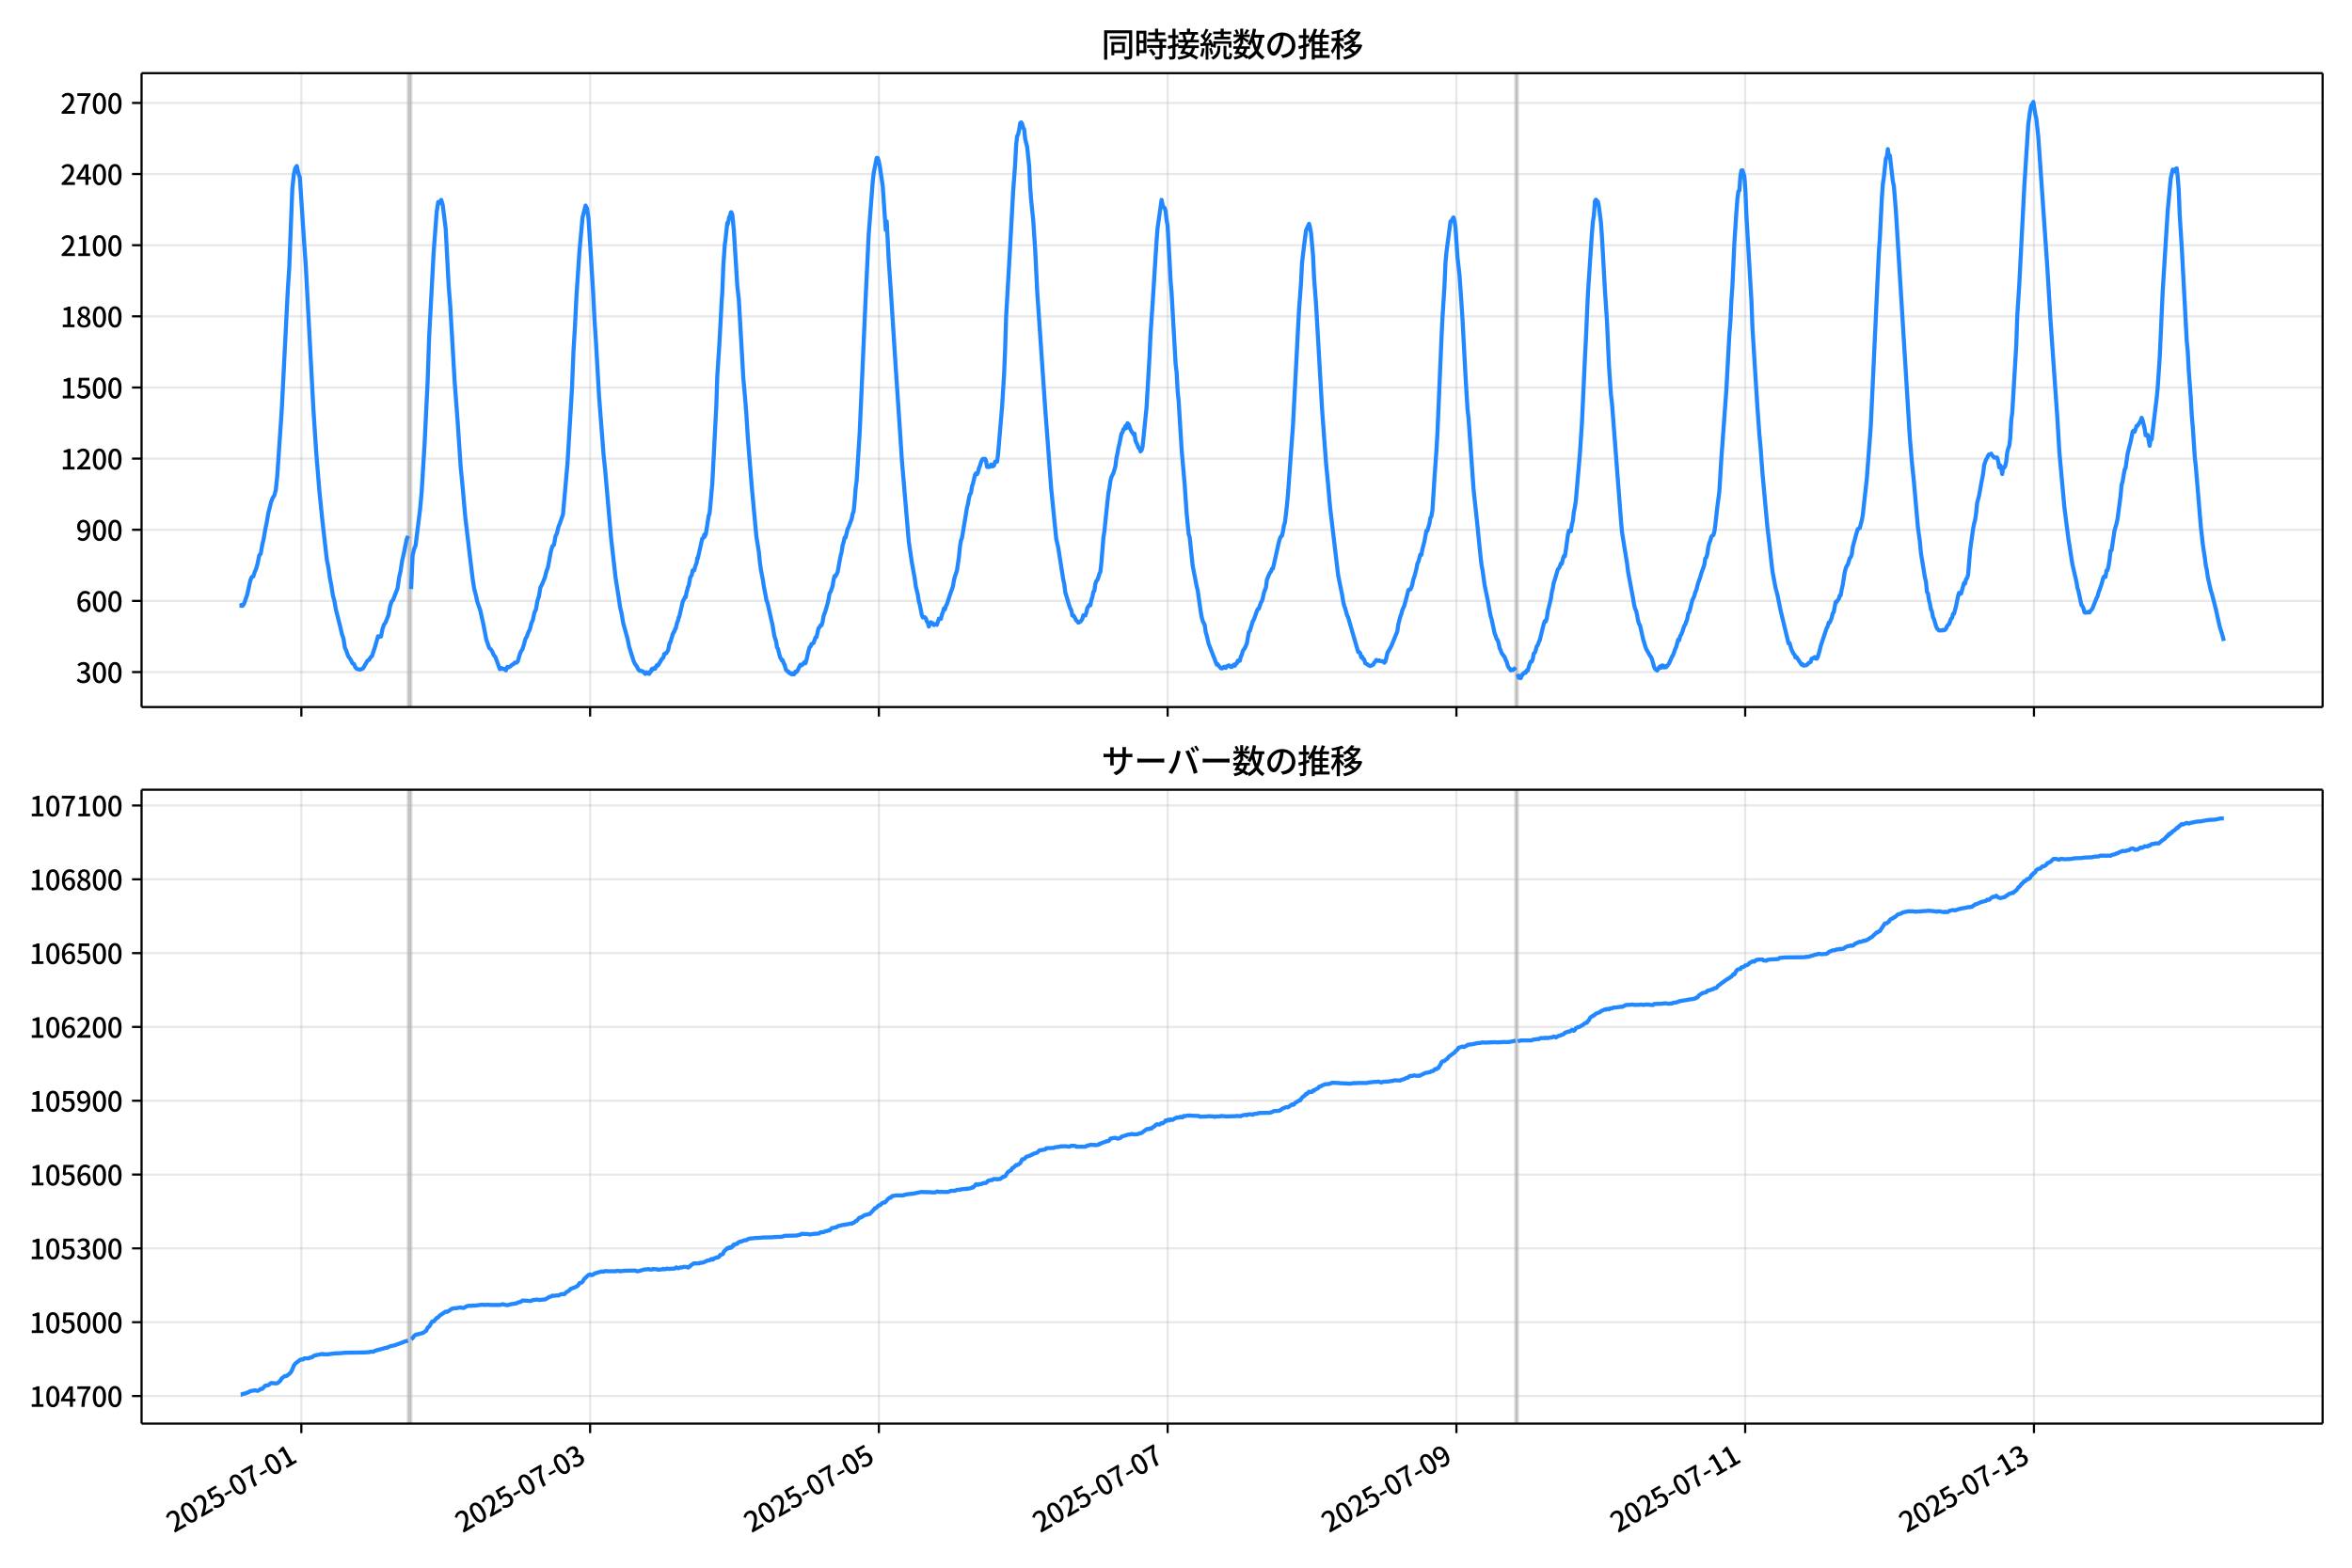 <!DOCTYPE svg  PUBLIC '-//W3C//DTD SVG 1.1//EN'  'http://www.w3.org/Graphics/SVG/1.1/DTD/svg11.dtd'>
<svg version="1.1" viewBox="0 0 864 576" xmlns="http://www.w3.org/2000/svg" xmlns:xlink="http://www.w3.org/1999/xlink">
 <defs>
  <style type="text/css">*{stroke-linejoin: round; stroke-linecap: butt}</style>
 </defs>
 <g id="aa">
  <g id="ab">
   <path d="m0 576h864v-576h-864z" fill="#fff"/>
  </g>
  <g id="ac">
   <g id="ad">
    <path d="m52 259.78h801.2v-232.9h-801.2z" fill="#fff"/>
   </g>
   <g id="ae">
    <path d="m149.92 259.78h1.105v-232.9h-1.105z" clip-path="url(#c)" fill="#808080" opacity=".3" stroke="#808080"/>
   </g>
   <g id="af">
    <path d="m556.74 259.78h.737v-232.9h-.737z" clip-path="url(#c)" fill="#808080" opacity=".3" stroke="#808080"/>
   </g>
   <g id="ag">
    <g id="ah">
     <g id="ai">
      <path d="m110.7 259.78v-232.9" clip-path="url(#c)" fill="none" stroke="#b0b0b0" stroke-linecap="square" stroke-opacity=".3" stroke-width=".8"/>
     </g>
     <g id="aj">
      <defs>
       <path id="g" d="m0 0v3.5" stroke="#000" stroke-width=".8"/>
      </defs>
      <use x="110.697" y="259.778" stroke="#000000" stroke-width=".8" xlink:href="#g"/>
     </g>
    </g>
    <g id="ak">
     <g id="al">
      <path d="m216.78 259.78v-232.9" clip-path="url(#c)" fill="none" stroke="#b0b0b0" stroke-linecap="square" stroke-opacity=".3" stroke-width=".8"/>
     </g>
     <g id="am">
      <use x="216.775" y="259.778" stroke="#000000" stroke-width=".8" xlink:href="#g"/>
     </g>
    </g>
    <g id="an">
     <g id="ao">
      <path d="m322.85 259.78v-232.9" clip-path="url(#c)" fill="none" stroke="#b0b0b0" stroke-linecap="square" stroke-opacity=".3" stroke-width=".8"/>
     </g>
     <g id="ap">
      <use x="322.854" y="259.778" stroke="#000000" stroke-width=".8" xlink:href="#g"/>
     </g>
    </g>
    <g id="aq">
     <g id="ar">
      <path d="m428.93 259.78v-232.9" clip-path="url(#c)" fill="none" stroke="#b0b0b0" stroke-linecap="square" stroke-opacity=".3" stroke-width=".8"/>
     </g>
     <g id="as">
      <use x="428.932" y="259.778" stroke="#000000" stroke-width=".8" xlink:href="#g"/>
     </g>
    </g>
    <g id="at">
     <g id="au">
      <path d="m535.01 259.78v-232.9" clip-path="url(#c)" fill="none" stroke="#b0b0b0" stroke-linecap="square" stroke-opacity=".3" stroke-width=".8"/>
     </g>
     <g id="av">
      <use x="535.011" y="259.778" stroke="#000000" stroke-width=".8" xlink:href="#g"/>
     </g>
    </g>
    <g id="aw">
     <g id="ax">
      <path d="m641.09 259.78v-232.9" clip-path="url(#c)" fill="none" stroke="#b0b0b0" stroke-linecap="square" stroke-opacity=".3" stroke-width=".8"/>
     </g>
     <g id="ay">
      <use x="641.089" y="259.778" stroke="#000000" stroke-width=".8" xlink:href="#g"/>
     </g>
    </g>
    <g id="az">
     <g id="ba">
      <path d="m747.17 259.78v-232.9" clip-path="url(#c)" fill="none" stroke="#b0b0b0" stroke-linecap="square" stroke-opacity=".3" stroke-width=".8"/>
     </g>
     <g id="bb">
      <use x="747.168" y="259.778" stroke="#000000" stroke-width=".8" xlink:href="#g"/>
     </g>
    </g>
   </g>
   <g id="bc">
    <g id="bd">
     <g id="be">
      <path d="m52 246.93h801.2" clip-path="url(#c)" fill="none" stroke="#b0b0b0" stroke-linecap="square" stroke-opacity=".3" stroke-width=".8"/>
     </g>
     <g id="bf">
      <defs>
       <path id="e" d="m0 0h-3.5" stroke="#000" stroke-width=".8"/>
      </defs>
      <use x="52" y="246.926" stroke="#000000" stroke-width=".8" xlink:href="#e"/>
     </g>
     <g id="bg">
      <!-- 300 -->
      <g transform="translate(27.9 250.91) scale(.1 -.1)">
       <defs>
        <path id="l" transform="scale(.016)" d="m1715-90q-371 0-656 90t-503 240q-217 150-377 323l359 474q211-205 479-359 269-153 634-153 269 0 467 92 199 93 311 266t112 423q0 256-125 451t-429 300q-304 106-835 106v551q467 0 732 105 266 106 384 291 119 186 119 423 0 307-192 489-192 183-531 183-269 0-503-119-233-118-438-316l-384 460q282 256 614 413 333 157 737 157 422 0 748-144 327-144 512-413 186-269 186-659 0-403-221-685-221-281-592-422v-26q269-70 490-227t349-400 128-557q0-422-215-726-214-304-573-468-358-163-787-163z"/>
        <path id="a" transform="scale(.016)" d="m1830-90q-460 0-806 275-346 276-535 823-188 547-188 1366 0 820 188 1357 189 538 535 803 346 266 806 266 461 0 800-269 340-269 528-803 189-534 189-1354 0-819-189-1366-188-547-528-823-339-275-800-275zm0 589q237 0 422 185 186 186 288 599 103 413 103 1091 0 679-103 1082-102 403-288 582-185 180-422 180-236 0-422-180-186-179-292-582-105-403-105-1082 0-678 105-1091 106-413 292-599 186-185 422-185z"/>
       </defs>
       <use xlink:href="#l"/>
       <use transform="translate(57)" xlink:href="#a"/>
       <use transform="translate(114)" xlink:href="#a"/>
      </g>
     </g>
    </g>
    <g id="bh">
     <g id="bi">
      <path d="m52 220.79h801.2" clip-path="url(#c)" fill="none" stroke="#b0b0b0" stroke-linecap="square" stroke-opacity=".3" stroke-width=".8"/>
     </g>
     <g id="bj">
      <use x="52" y="220.787" stroke="#000000" stroke-width=".8" xlink:href="#e"/>
     </g>
     <g id="bk">
      <!-- 600 -->
      <g transform="translate(27.9 224.77) scale(.1 -.1)">
       <defs>
        <path id="k" transform="scale(.016)" d="m1971-90q-339 0-634 144-294 144-518 435-224 292-352 733-128 442-128 1044 0 678 147 1161 148 483 397 784 250 301 570 445t665 144q397 0 688-147 292-147 490-359l-403-448q-128 154-327 253-198 99-409 99-307 0-567-182-259-182-413-605-153-422-153-1145 0-608 115-1002t326-589q212-195 493-195 212 0 375 121 163 122 259 343t96 522q0 300-90 511-89 212-259 320-169 109-419 109-211 0-451-134t-458-461l-25 538q134 192 313 323t374 201q196 71 375 71 397 0 694-163 298-163 467-490 170-326 170-825 0-468-195-817-195-348-512-544-317-195-701-195z"/>
       </defs>
       <use xlink:href="#k"/>
       <use transform="translate(57)" xlink:href="#a"/>
       <use transform="translate(114)" xlink:href="#a"/>
      </g>
     </g>
    </g>
    <g id="bl">
     <g id="bm">
      <path d="m52 194.65h801.2" clip-path="url(#c)" fill="none" stroke="#b0b0b0" stroke-linecap="square" stroke-opacity=".3" stroke-width=".8"/>
     </g>
     <g id="bn">
      <use x="52" y="194.648" stroke="#000000" stroke-width=".8" xlink:href="#e"/>
     </g>
     <g id="bo">
      <!-- 900 -->
      <g transform="translate(27.9 198.63) scale(.1 -.1)">
       <defs>
        <path id="m" transform="scale(.016)" d="m1562-90q-410 0-708 150-297 151-502 356l403 461q141-160 346-256t422-96q224 0 425 102 202 103 352 333 151 230 237 614 87 384 87 941 0 589-115 970t-323 563-496 182q-205 0-372-118-166-118-262-336t-96-525q0-301 86-512 87-211 259-323 173-112 417-112 224 0 460 141 237 141 448 461l32-544q-134-180-313-314t-371-208-384-74q-391 0-689 166-297 167-467 496-169 330-169 823 0 467 195 816t515 541 698 192q339 0 636-138 298-137 519-419 221-281 349-710t128-1018q0-691-141-1187t-391-807q-249-310-563-461-313-150-652-150z"/>
       </defs>
       <use xlink:href="#m"/>
       <use transform="translate(57)" xlink:href="#a"/>
       <use transform="translate(114)" xlink:href="#a"/>
      </g>
     </g>
    </g>
    <g id="bp">
     <g id="bq">
      <path d="m52 168.51h801.2" clip-path="url(#c)" fill="none" stroke="#b0b0b0" stroke-linecap="square" stroke-opacity=".3" stroke-width=".8"/>
     </g>
     <g id="br">
      <use x="52" y="168.509" stroke="#000000" stroke-width=".8" xlink:href="#e"/>
     </g>
     <g id="bs">
      <!-- 1200 -->
      <g transform="translate(22.2 172.49) scale(.1 -.1)">
       <defs>
        <path id="f" transform="scale(.016)" d="m544 0v608h1037v3277h-845v467q333 58 579 147 247 90 451 218h557v-4109h915v-608h-2694z"/>
        <path id="d" transform="scale(.016)" d="m282 0v429q697 621 1164 1136 468 515 701 956 234 442 234 826 0 256-87 451-86 196-262 301-176 106-445 106-275 0-506-151-230-150-422-368l-416 410q301 333 637 518 336 186 803 186 429 0 749-176t496-493 176-745q0-455-224-919t-615-935q-390-470-889-950 186 20 394 36t374 16h1184v-634h-3046z"/>
       </defs>
       <use xlink:href="#f"/>
       <use transform="translate(57)" xlink:href="#d"/>
       <use transform="translate(114)" xlink:href="#a"/>
       <use transform="translate(171)" xlink:href="#a"/>
      </g>
     </g>
    </g>
    <g id="bt">
     <g id="bu">
      <path d="m52 142.37h801.2" clip-path="url(#c)" fill="none" stroke="#b0b0b0" stroke-linecap="square" stroke-opacity=".3" stroke-width=".8"/>
     </g>
     <g id="bv">
      <use x="52" y="142.37" stroke="#000000" stroke-width=".8" xlink:href="#e"/>
     </g>
     <g id="bw">
      <!-- 1500 -->
      <g transform="translate(22.2 146.36) scale(.1 -.1)">
       <defs>
        <path id="h" transform="scale(.016)" d="m1715-90q-365 0-653 90t-506 237q-217 147-383 307l352 480q134-134 294-246t361-183q202-70 452-70 262 0 473 118 212 119 333 346 122 227 122 541 0 460-247 716-246 256-649 256-224 0-384-64t-365-198l-365 237 141 2240h2387v-627h-1747l-109-1204q154 77 307 118 154 42 340 42 397 0 723-160t518-490q192-329 192-847 0-519-224-887t-586-560q-361-192-777-192z"/>
       </defs>
       <use xlink:href="#f"/>
       <use transform="translate(57)" xlink:href="#h"/>
       <use transform="translate(114)" xlink:href="#a"/>
       <use transform="translate(171)" xlink:href="#a"/>
      </g>
     </g>
    </g>
    <g id="bx">
     <g id="by">
      <path d="m52 116.23h801.2" clip-path="url(#c)" fill="none" stroke="#b0b0b0" stroke-linecap="square" stroke-opacity=".3" stroke-width=".8"/>
     </g>
     <g id="bz">
      <use x="52" y="116.232" stroke="#000000" stroke-width=".8" xlink:href="#e"/>
     </g>
     <g id="ca">
      <!-- 1800 -->
      <g transform="translate(22.2 120.22) scale(.1 -.1)">
       <defs>
        <path id="q" transform="scale(.016)" d="m1830-90q-441 0-787 163-345 164-547 448-202 285-202 650 0 314 122 557t314 419 403 291v32q-256 186-442 458-185 272-185 643 0 365 176 640t480 425q304 151 694 151 410 0 704-160t457-439q164-278 164-649 0-237-96-448t-234-381q-137-169-291-278v-32q218-115 397-285 179-169 288-406t109-557q0-346-189-628-189-281-532-448-342-166-803-166zm314 2708q205 198 310 419 106 221 106 464 0 211-83 384t-247 272q-163 99-393 99-288 0-480-183-192-182-192-502 0-256 134-429 135-172 359-294t486-230zm-294-2170q236 0 418 89 183 90 285 253 103 164 103 388 0 211-90 367-89 157-246 272-157 116-368 215t-454 195q-244-173-398-426-153-252-153-553 0-237 118-416 119-179 324-282 205-102 461-102z"/>
       </defs>
       <use xlink:href="#f"/>
       <use transform="translate(57)" xlink:href="#q"/>
       <use transform="translate(114)" xlink:href="#a"/>
       <use transform="translate(171)" xlink:href="#a"/>
      </g>
     </g>
    </g>
    <g id="cb">
     <g id="cc">
      <path d="m52 90.093h801.2" clip-path="url(#c)" fill="none" stroke="#b0b0b0" stroke-linecap="square" stroke-opacity=".3" stroke-width=".8"/>
     </g>
     <g id="cd">
      <use x="52" y="90.093" stroke="#000000" stroke-width=".8" xlink:href="#e"/>
     </g>
     <g id="ce">
      <!-- 2100 -->
      <g transform="translate(22.2 94.078) scale(.1 -.1)">
       <use xlink:href="#d"/>
       <use transform="translate(57)" xlink:href="#f"/>
       <use transform="translate(114)" xlink:href="#a"/>
       <use transform="translate(171)" xlink:href="#a"/>
      </g>
     </g>
    </g>
    <g id="cf">
     <g id="cg">
      <path d="m52 63.954h801.2" clip-path="url(#c)" fill="none" stroke="#b0b0b0" stroke-linecap="square" stroke-opacity=".3" stroke-width=".8"/>
     </g>
     <g id="ch">
      <use x="52" y="63.954" stroke="#000000" stroke-width=".8" xlink:href="#e"/>
     </g>
     <g id="ci">
      <!-- 2400 -->
      <g transform="translate(22.2 67.939) scale(.1 -.1)">
       <defs>
        <path id="r" transform="scale(.016)" d="m2170 0v3072q0 192 12 457 13 266 20 458h-26q-90-179-183-365-92-185-195-364l-921-1415h2579v-576h-3328v493l1875 2957h858v-4717h-691z"/>
       </defs>
       <use xlink:href="#d"/>
       <use transform="translate(57)" xlink:href="#r"/>
       <use transform="translate(114)" xlink:href="#a"/>
       <use transform="translate(171)" xlink:href="#a"/>
      </g>
     </g>
    </g>
    <g id="cj">
     <g id="ck">
      <path d="m52 37.815h801.2" clip-path="url(#c)" fill="none" stroke="#b0b0b0" stroke-linecap="square" stroke-opacity=".3" stroke-width=".8"/>
     </g>
     <g id="cl">
      <use x="52" y="37.815" stroke="#000000" stroke-width=".8" xlink:href="#e"/>
     </g>
     <g id="cm">
      <!-- 2700 -->
      <g transform="translate(22.2 41.8) scale(.1 -.1)">
       <defs>
        <path id="j" transform="scale(.016)" d="m1235 0q32 646 109 1187t224 1024 384 941 576 938h-2208v627h3027v-455q-409-512-665-989-256-476-397-969t-205-1053-90-1251h-755z"/>
       </defs>
       <use xlink:href="#d"/>
       <use transform="translate(57)" xlink:href="#j"/>
       <use transform="translate(114)" xlink:href="#a"/>
       <use transform="translate(171)" xlink:href="#a"/>
      </g>
     </g>
    </g>
   </g>
   <g id="cn">
    <path d="m88.418 222.44.105.174.093-.349.383.349.195-.087.521-.871 1.106-3.224 1.124-5.141.55-1.307.554-.174.521-1.655.552-1.22.552-2.091.552-2.788.552-.61.552-3.224.552-2.353.552-3.311.552-2.614.552-3.311 1.105-4.356.552-1.394.552-.784.552-2.004.552-5.315 1.657-24.309 2.21-43.826.552-8.539 1.105-28.666.552-5.315.552-2.353.552-.784.552 2.614.552 1.568 1.657 24.919.552 7.842 2.763 52.191 1.105 16.816 1.105 13.418 1.105 10.978 1.657 14.464.552 2.701.552 3.921.552 2.788.552 3.659.552 1.917.552 3.224 1.657 6.535.552 2.44.552 1.568.552 3.485.552 1.133.552 1.743 1.105 1.655.552 1.133.552.261.552 1.307.552.523 1.105.261 1.105-.436 1.657-2.875.552-.261.552-.958.552-.436 1.105-3.398 1.105-3.921.552.261.552-.174.552-2.788.552-1.568.552-.784 1.105-2.788.552-3.137.552-1.743.552-.61 1.657-4.269.552-3.921.552-2.44.552-3.659.552-2.353 1.105-5.489.552-1.394m1.105 19.517.552-12.285.552-2.353.552-1.394 1.657-13.418.552-6.012 1.105-18.21 1.105-22.654.552-16.293 1.657-31.105 1.105-14.725.552-3.747.552.436.552-1.22.552 1.743 1.105 8.8 1.105 21.173.552 6.97 1.657 28.404 1.105 14.725 1.105 16.555.552 5.489 1.105 12.547 1.657 14.028 1.105 9.062.552 3.485.552 2.091.552 2.527 1.105 3.224 1.105 4.966 1.105 5.751 1.105 3.137.552.436.552.871.552 1.307.552.61 1.657 4.531.552-.436.552.349h.552l.552.523.552-1.307.552.174.552-.349.552-.523.552-.261.552-.61.552.087.552-.523.552-2.091.552-1.481.552-.871.552-1.655.552-2.091.552-.958.552-1.568.552-1.046.552-2.265.552-1.22.552-2.701.552-1.046.552-3.224.552-1.655.552-3.311.552-.958 1.105-2.701.552-2.265.552-1.394 1.105-6.012.552-1.83.552-.436.552-3.137.552-1.133.552-2.353.552-1.394 1.105-3.137 1.657-18.733 1.657-27.62.552-13.766.552-9.149.552-11.24 1.105-16.468 1.105-12.111 1.105-4.444.552 1.046.552 3.747 1.105 17.6.552 8.974.552 10.804.552 8.452 1.105 19.43 1.657 21.521.552 5.228 2.21 25.355 1.657 14.638 1.105 7.058.552 3.747.552 2.265.552 3.398 1.657 6.012.552 2.788 1.657 5.315.552 1.133.552.697.552 1.133.552.61h.552l.737.261.737.871.184-.087.368-.523.368.436.184-.087.368.261.368-.61.184-.523.184.174.184-.784.184-.174h.184l.184.174.184-.174.184.087.184-.436.184.349.552-1.22.184.174.184-.087.184-.436.184.087.368-.784.184-.174.368-.871.184-.087.368-.523.184-.087.184-.523.184-.871.184.087.368-.436.184.087.368-.523.368-.697.552-2.701h.184l.737-2.353.184-.871.184-.174.184-.523h.184l.368-1.133.184-.087.552-2.353.184-.261.184-.523.184-1.046.184-.087 1.289-5.576.184-.523.184-.174.368-.784.184-.436.184.174.368-2.091.184-.349.184-1.046.368-.697.368-2.004.184-1.046.552-.871.368-1.743.184-.087.184.174.184-.087.368-1.394.552-1.481.184-1.655.184.261 1.657-7.406h.184l.184-.174.184-.436.184-.784.184.697.184-1.046.184.261 1.105-7.058.184-.174.184-1.133.921-10.194 1.473-28.404.368-11.153.368-5.751.368-5.576.921-16.99.184-2.527.368-9.584.552-8.016.184-1.133.737-6.796.184.436.552-2.701.184-.174.184-.349.184-1.046.184-.087.368.871.368 3.834.184 1.743 1.289 20.737.552 4.879 1.657 29.014.552 6.099.552 6.883.552 8.887 1.473 18.297 1.657 17.862.921 5.751.368 3.747.368 2.701.552 2.875.184.871.368 2.527.737 3.747.184 1.307.184.261.368 1.22 1.105 4.966.368 1.655.184.697.737 4.356.552 1.655.184.784.184 1.655.368.436.737 2.962.184.523.368.349.184.61.184-.261.184.349.368 1.133.184.087.552 2.004.368.436.184.087.184.261.184-.087.184.436.368.087.184.261.368-.174.184.436.184-.349.552.349.368-.61.184-.436.368.174.368-.436.552-1.22.552-1.046.368.261.368-.261.737-.958.368.436.368-1.22.737-3.224.368-1.394.368-.261.368-.958.737-.349.737-2.091.368-.087.737-3.311.368-.261.368-.784h.368l.368-1.133.368-2.178.737-2.091.737-2.527.368-1.568.368-2.265.368-.523.737-2.091.368-2.265.368-1.481.368.087.737-1.481.737-4.008.368-2.004.368-1.307.368-2.527.368-1.133.368-1.743h.368l.737-3.137.368-.697.737-2.004.368-.958.368-1.917.368-.871.368-3.659.368-4.879.368-2.701.737-11.675.368-5.751 2.21-49.925 1.105-23.089 1.473-19.343.368-3.311 1.105-5.576h.368l.368 1.133.368 1.743 1.105 7.406 1.105 16.206.368-3.137.737 14.376.737 10.63 1.842 28.84 1.473 21.957.737 11.414 2.578 30.408 1.105 7.58 1.105 6.099.368 2.875.737 2.962.368 2.527.368 1.133.737 3.834.368.871.368-.174.368.087.368.436.368 1.046.368.61.368 1.307.368-1.133.368-.436.368.61.368-.261.368.697.368-.349.737.261.737-2.265.737.087.368-1.568.368-.871.368-1.394.368.349.368-1.307.368-.61 1.105-3.398 1.105-3.137.368-2.265.368-1.394.737-2.178.737-5.053.368-3.747.368-2.265.368-.871 1.842-11.153.368-1.394.368-2.178.368-1.394.368-.436.368-2.44.368-1.046.737-3.137.368-.61.368.349.368-.697.368-1.655.368-.784.368-1.307.368-.871.368-.349.368.261.368-.261.368.697.368 2.265.368-.087.368.174.368-.349.368-.61.368.697.368-.087.368-.261.368-1.394h.737l.368-2.875 1.473-17.339.737-11.937.368-8.8.368-12.198 1.473-25.703 1.105-20.388.737-9.933.368-7.145.368-3.311.368-.61.368-1.743.368-2.353.368-.349.368.523.368 1.481.368.523.368 3.572.737 2.962.737 7.058.368 7.755.368 4.879.737 7.058.737 11.065.737 15.248 2.947 43.129 2.21 29.537 1.842 18.297.737 3.224 1.842 11.763.368 1.568.368 3.05 1.473 4.879.368 1.046.368.61.368 2.004.368-.087.368.523.737 1.394.368.261.368.523.737-.349.368-.436.368-.61.368-1.307.737.087.368-1.133.368-1.655.737-1.133.368.174.368-2.004.368-1.046.368-1.917.368-.349.368-2.614.368-1.046.368-.349.368-.958.368-1.307.368-.784.368-3.311.737-9.149.368-2.44 1.105-10.717.368-3.224.368-1.917.368-2.614.368-1.394.737-1.481.737-2.527.368-3.05.368-1.568.368-2.178.368-1.394.737-3.747.368-.436.368-1.22h.368l.368-1.22.368.784.368-1.743.368.349.368.784.368 1.22 1.105 1.743.368-.261.368 2.614.737 1.568.368 1.046.368.174.368 1.133.368-.436.368-1.22 1.473-14.464 1.105-18.994.368-8.016.737-10.891 1.473-23.351.368-4.705 1.473-10.368.368 1.917.368.784.368.261.368 1.133.368 3.311.368 2.091.737 13.244.368 7.145.368 4.356 1.473 26.139.368 2.962.368 6.796.368 3.659 1.105 18.036 1.105 12.634.737 10.804.737 7.493.368 1.22 1.105 10.456 1.473 7.58.368 1.481 1.105 7.755.368 2.091.368 1.394.737 1.481.368 2.614.368 1.22.737 3.137 2.947 7.58.368-.174.368.697.368.261.368.523.368.087.368-.087.368-.436.368-.087.368.436.368-.61.368-.087.368-.261.368.174.368.436h.368l.737-.871.368.436.368-.784.368-.087.368-1.046.368.174.368-.087.368-1.568.368-.697.368-1.394.737-1.046.737-1.655.737-4.269.368-.349 1.105-3.659.368-.523 1.105-3.137.368-.784.368-.087.737-2.265.368-.523.368-1.22.368-1.83.737-1.917.368-2.875 1.105-2.614.368-.349.368-1.046.368-.087 2.21-9.846.368-1.22.368-.784.368-.174.368-1.655.368-2.178.368-1.133.737-6.361.368-4.008.737-10.194 1.105-15.161 2.21-42.258.737-9.933.368-7.406.737-6.273.737-5.663 1.105-2.44.368 1.394.368 2.004.737 8.277.368 8.19.737 9.671 2.21 38.686 1.473 19.953.737 7.58.737 8.452 2.947 24.832.737 3.747.737 3.572.368 2.353.368 1.568.368.958.737 2.701.368.697 3.683 12.721h.368l.368.436.368 1.481.368-.261.368.958.368.087.368 1.394.737.349.368.349.737.349 1.105-.523.368-.784.368-.261.368-.697.737.349.368-.174.368.261.737.087.368-.087.368.61.368-.349.368-1.307.368-1.743.368-.784.737-1.22.368-.697 1.842-4.531.368-.871.368-2.614.737-2.875.368-.958.368-1.394.737-1.655.737-2.701.737-2.962.368-.261h.368l.368-.697.368-1.22.368-1.83.368-.958.737-2.788.368-2.004.368-.697.737-2.701.368.174.368-2.091.737-2.788.737-4.008h.368l.737-2.614.368-2.091.368-.61.368-2.091.737-11.763.737-10.368.368-6.273 1.473-34.678.368-7.667.737-11.588.368-8.626.368-4.008 1.473-11.24.368-.174.368-.784.368-.523.368 1.22.368 2.527.737 10.891.737 6.535.737 10.63.368 5.663 1.105 20.911.737 12.111.368 3.224 1.842 26.139 1.473 13.766 1.105 11.065.368 3.137.368 1.83.737 5.402 1.105 5.315 1.105 6.099.368 1.133 1.105 5.228.368.871.368 1.22.368.349.368 1.22.368 1.743.368.784.368 1.046 1.105 1.481.368 1.046.368.61.368 1.394.368.784.368.349.368.697.368-.261.368.174.368-.349.368-.174.368-.523m.737 2.44.368 1.394.368-.087.368.261.737-1.568.368-.087.368-.523.368.174.368-.871.368.087.737-2.527.368-.784h.368l.368-.871.368-2.091.368-.261.368-.958.368-1.481.368-.349.368-1.133.368-.697.737-3.05.737-2.962.368-1.046.368.174.368-1.133.368-2.614.737-2.962.368-1.481.368-2.527.368-1.481.368-2.178.368-.958 1.105-3.834.368-.349.368-.697.368-1.133.368.087.368-1.655.368-1.133.368.087.368-2.265.737-5.489.368-1.655.737.174.368-2.44.368-1.307.368-3.398.368-1.655.368-2.527 1.473-17.077.737-10.978 1.105-23.961.368-7.145.737-16.729 1.473-22.218.368-4.356.368-2.265.368-5.228.368-.523.737.784.368 1.83.737 5.838.368 5.228 1.105 19.778.737 11.153.737 16.38.737 10.891.368 2.962 3.315 43.216.368 4.095 1.105 6.97.737 4.444.368 3.05 1.842 9.846.368 2.265.368 1.568.368.697.368 1.568.368 2.091.368 1.22.368.61 1.105 4.966.737 2.44.368 1.133 1.473 2.614.368.436.368.958.737 2.701.368.697.737.61.368-.436.368-.784.368-.349.368.523.368-.871.368.087.368.697.368-.523.368.436.737-.958.368-.523 1.105-2.527.368-.523.737-2.178.368-.697.737-2.788.368.261.368-1.568.368-.523.368-.871.737-2.265.368-.523.737-2.004.368-2.091.368-.436.368-1.307.737-3.05.737-1.568.368-1.394.368-.784.737-2.788.737-2.004.368-1.394 1.105-3.05.368-2.44.368-.349.368-1.22.368-2.701.368-1.394.368-.871.368-1.394.368-.436.368-.174.368-1.133.368-2.614.737-6.709.737-5.489.737-12.111 1.842-25.268 1.105-20.388.368-4.531.368-7.929.368-5.141.737-16.119.737-11.24.368-4.879.368-2.788.368-.349.368-5.141.368-2.178.368-.087.737 2.353.368 5.053.368 9.236 1.842 31.192.368 9.933 1.105 17.862.737 11.588.737 10.281.368 3.834.737 10.02 1.842 20.04.737 6.186.737 6.709.368 3.137 1.105 5.925.737 2.788 1.105 5.489 2.947 12.198.368-.087.737 2.44.737 1.481.368.349.368 1.046.368-.174 1.842 2.788.368-.174.368.523 1.105-.174.737-.784.737-.349.368-1.22.368-.174h.368l.368-.436.368.523.368.087.368-.523.737-2.44.368-1.655 2.21-6.622.368-.61.368-1.394h.368l.737-1.743.368-1.655.368-.436.737-3.834.368.087.368-.697.368-.349.368-1.307.368-.087.368-2.265.368-1.568.737-4.618.368-1.481.368-.871.368-.436.737-2.44.368-.349.368-.958.368-2.788 1.105-4.095.737-2.527.368-.087.368-.261.737-2.788.368-2.004 1.473-13.244 1.105-14.551.368-4.966 2.947-63.518.368-5.228.737-14.812.368-5.315.368-2.353.737-6.97.368-.697.368-2.788.368 2.527.368-.174 1.105 9.497.368 1.655.737 9.149 5.157 83.732.737 8.713.737 7.145.737 8.452.737 8.364.737 5.315.368 4.095 1.473 8.974.368 1.481.368 3.747.368.61.368 2.44.368 1.307.368 2.091.368.784.368 2.091.368.697.737 2.527.368.871.737.784.368-.087.737.087.368-.261.368.174.368-.174.368-.436.368-.871.368-.523.368-.261.737-2.004.368-.261.368-1.481.368-.087.737-2.788.737-3.659.368-1.22.368.436.368-.174 1.105-3.921.368.261.368-1.655.368-.349.368-1.22.737-8.974 1.105-7.929.368-1.917.368-1.307.368-2.527.368-3.747.737-2.788.737-4.182.737-3.834.368-3.137.737-2.091.368-.523.368-.871.368-.436h.368l.368-.261.368.697.368.261.368.523.737-.087.368.087.368 1.394.368 2.178.368-.784.368 1.133.368 2.091.368-2.527.368.174.368-.523.368-1.743.368-3.311.368-1.481.368-.871.368-2.962.368-6.448.368-2.788 1.473-24.745.368-10.978.737-11.24 1.842-36.072 1.473-23.002.737-5.315.368-1.655.368-.436.368-.784.737 4.531.368 1.481.737 6.883 3.315 47.921 1.105 18.471.737 10.717 1.842 26.226.737 12.46 1.842 20.301 1.473 11.501 1.473 9.41 1.473 6.361.368 2.265.368 1.133 1.105 5.228.368.349.368.784.368 1.481.368.174.368-.174.368.087.368-.261.368.261.368-.61.368-.349.368-.523 1.473-3.747.368-.61.368-1.394 1.105-3.137.737-2.614.368-.349.368.261.368-2.353.368-.087.368-1.481.368-2.353.368-3.311.368-.174 1.105-7.319.737-2.527.368-1.743 1.105-8.364.368-4.095.368-1.133.737-4.444.368-.61.737-5.228.737-2.962.368-1.394.737-3.747.368-.436.368.436.737-2.178.368-.087 1.105-1.743.368-1.133.368.871.737 3.137.368 2.44.368-.174h.368l.737 4.008.368-2.614.368.261 1.842-15.161.368-3.747.737-10.891 1.105-24.571 1.842-29.624 1.105-11.85.737-3.311.368.61.368.087.368-.958.368-.174.368 3.224.368 4.879.368 9.323.737 11.588 1.842 34.59.368 3.659.368 7.058.737 10.02.368 6.535.368 4.182.737 11.153.368 3.224 1.842 22.131.737 6.622.737 4.879.368 2.875.368 1.655.368 2.614 1.105 4.966.368 1.046 1.473 5.751.737 3.398.737 3.224.737 2.265.737 2.788v0" clip-path="url(#c)" fill="none" stroke="#28f" stroke-linecap="square" stroke-width="1.5"/>
   </g>
   <g id="co">
    <path d="m52 259.78v-232.9" fill="none" stroke="#000" stroke-linecap="square" stroke-width=".8"/>
   </g>
   <g id="cp">
    <path d="m853.2 259.78v-232.9" fill="none" stroke="#000" stroke-linecap="square" stroke-width=".8"/>
   </g>
   <g id="cq">
    <path d="m52 259.78h801.2" fill="none" stroke="#000" stroke-linecap="square" stroke-width=".8"/>
   </g>
   <g id="cr">
    <path d="m52 26.88h801.2" fill="none" stroke="#000" stroke-linecap="square" stroke-width=".8"/>
   </g>
   <g id="cs">
    <!-- 同時接続数の推移 -->
    <g transform="translate(404.6 20.88) scale(.12 -.12)">
     <defs>
      <path id="x" transform="scale(.016)" d="m1587 3936h3232v-518h-3232v518zm320-1114h557v-2534h-557v2534zm301 0h2291v-2086h-2291v512h1734v1069h-1734v505zm-1683 2260h5113v-570h-4524v-5056h-589v5626zm4768 0h595v-4896q0-250-67-397t-227-218q-160-77-426-96t-675-19q-13 83-45 192t-77 218q-45 108-89 185 281-13 527-13 247 0 330 0 83 7 118 42 36 35 36 112v4890z"/>
      <path id="v" transform="scale(.016)" d="m2714 4672h3238v-525h-3238v525zm-244-1235h3712v-538h-3712v538zm20-1184h3635v-531h-3635v531zm1523 3155h595v-2310h-595v2310zm832-2451h589v-2823q0-230-61-364-61-135-227-199-167-70-423-86t-633-16q-20 121-78 285-57 163-121 284 275-6 509-9t310-3q77 6 106 28 29 23 29 93v2810zm-2023-1677 487 282q153-160 313-352t294-381q135-189 206-343l-519-313q-64 153-189 348-124 196-278 394-154 199-314 365zm-2086 3718h1619v-4281h-1619v544h1056v3187h-1056v550zm32-1843h1293v-537h-1293v537zm-320 1843h563v-4832h-563v4832z"/>
      <path id="w" transform="scale(.016)" d="m3866 5408h614v-870h-614v870zm-1479-653h3597v-518h-3597v518zm-230-1485h4e3v-518h-4e3v518zm825 922 519 102q64-160 121-342 58-182 96-352 39-170 45-304l-544-128q-6 134-42 313-35 180-83 365-48 186-112 346zm1856 109 589-71q-96-275-202-557-105-281-195-486l-518 77q58 147 122 329 64 183 118 372t86 336zm-2643-2106h3943v-518h-3943v518zm1408 685 602-115q-167-371-362-784t-390-797-362-685l-525 179q160 288 346 666t368 784 323 752zm-659-2157 358 403q352-102 733-240 381-137 752-304 371-166 697-336 327-169 558-329l-384-461q-218 160-532 336-313 176-685 345-371 170-755 323-384 154-742 263zm1894 1114 583-71q-122-550-353-944-230-393-604-662t-922-435q-547-167-1296-269-25 128-93 269-67 141-137 230 678 64 1168 192t819 349q330 221 531 550 202 330 304 791zm-4684 217q396 90 953 240 557 151 1120 311l77-544q-525-154-1053-311-528-156-963-284l-134 588zm121 2093h1965v-563h-1965v563zm819 1248h576v-5229q0-236-51-374t-192-208q-141-77-355-99-214-23-541-16-13 115-64 288t-109 294q205-6 381-6t234 0q64 0 92 28 29 29 29 93v5229z"/>
      <path id="u" transform="scale(.016)" d="m4058 5408h595v-1798h-595v1798zm-1415-563h3443v-499h-3443v499zm231-992h3008v-499h-3008v499zm-224-877h3475v-1203h-531v729h-2432v-729h-512v1203zm1964-877h551v-1881q0-122 22-157 23-35 106-35 25 0 92 0 68 0 135 0t99 0q51 0 83 54t45 224 19 515q90-70 234-131t259-93q-19-429-83-662-64-234-183-326-118-93-316-93-39 0-103 0t-134 0-138 0q-67 0-99 0-237 0-365 64t-176 218q-48 153-48 422v1881zm-1164-6h550v-455q0-243-48-528-48-284-186-579-137-294-409-572-272-279-727-503-70 90-192 208-121 118-230 195 416 205 665 438 250 234 371 474 122 240 164 467 42 228 42 413v442zm-2240 3309 524-192q-121-244-259-503-137-259-275-496t-259-416l-410 173q122 186 246 438 125 253 240 515 116 263 193 481zm716-743 500-230q-224-359-496-756-272-396-548-764-275-368-518-650l-358 205q179 211 377 483 199 272 387 569 189 298 358 592 170 295 298 551zm-1721-665 307 403q166-154 339-340 173-185 320-364t224-327l-326-460q-77 160-218 348-141 189-314 384-172 196-332 356zm1485-832 435 179q128-211 249-458 122-246 215-474 93-227 137-412l-473-211q-32 185-119 422-86 237-201 486-115 250-243 468zm-1530-583q422 26 998 54 576 29 1184 68l7-499q-570-45-1127-84-556-38-992-70l-70 531zm1702-992 436 135q121-276 214-596t118-556l-454-148q-26 237-112 563-86 327-202 602zm-1363 109 499-83q-57-455-163-897-105-441-253-748-51 32-134 73-83 42-170 83-86 42-144 62 148 294 234 697t131 813zm691 627h525v-2861h-525v2861z"/>
      <path id="o" transform="scale(.016)" d="m224 2022h3187v-499h-3187v499zm51 2247h3111v-487h-3111v487zm1127-1735 563-121q-154-320-333-672t-352-679q-173-326-326-582l-532 173q148 243 324 566t345 669q170 346 311 646zm934-832 563-64q-89-480-262-838t-461-614-701-432-976-298q-25 128-99 269t-157 237q659 102 1085 303 426 202 666 554t342 883zm422 3597 519-211q-147-218-298-436-150-217-278-377l-403 186q121 173 252 413 132 240 208 425zm-1203 109h563v-2957h-563v2957zm-1075-320 448 186q134-192 246-420 112-227 157-393l-467-211q-38 172-147 406t-237 432zm1094-1050 397-236q-160-263-400-529-240-265-519-489-278-224-553-378-51 103-141 237-89 135-179 218 269 109 534 294 266 186 493 416 228 231 368 467zm487-204q83-45 246-145 163-99 352-211t346-211 221-150l-327-423q-83 77-230 198-147 122-317 253-170 132-327 250-156 119-259 189l295 250zm1798 396h2311v-556h-2311v556zm115 1178 615-90q-103-640-263-1235t-384-1101q-224-505-512-889-44 57-134 134t-186 157-166 125q275 339 473 796 199 458 340 995 141 538 217 1108zm1223-1510 614-58q-147-1101-445-1940-297-838-813-1443-515-604-1321-1014-26 71-90 177-64 105-134 208-70 102-128 159 742 346 1212 880 471 535 730 1290 260 755 375 1741zm-1005-135q134-851 387-1597 253-745 659-1305 407-560 1002-874-70-57-154-150-83-93-154-189-70-96-121-179-633 371-1056 988-422 618-688 1434-265 816-425 1783l550 89zm-3309-3065 327 416q377-148 754-330 378-182 701-378 324-195 548-368l-416-435q-211 179-519 378-307 198-666 383-358 186-729 334z"/>
      <path id="t" transform="scale(.016)" d="m3686 4378q-64-493-163-1041-99-547-265-1084-192-653-432-1104t-522-688-595-237q-320 0-596 221-275 221-448 621-172 400-172 931 0 537 220 1017 221 480 611 851 391 372 909 583 519 211 1121 211 576 0 1040-186 464-185 793-515 330-329 502-771 173-441 173-941 0-672-278-1194-278-521-816-851-538-329-1318-444l-378 601q166 20 307 42t263 48q307 70 585 217 279 148 496 375 218 227 342 534 125 308 125 692t-122 713q-121 330-358 573-236 243-582 380-346 138-781 138-525 0-935-186-409-185-694-489-284-304-432-656-147-352-147-678 0-365 89-605 90-240 224-355 135-115 276-115t288 144 297 457q151 314 298 800 147 461 246 982 100 522 145 1021l684-12z"/>
      <path id="p" transform="scale(.016)" d="m2995 2925h2893v-519h-2893v519zm0-1280h2893v-519h-2893v519zm-64-1299h3232v-557h-3232v557zm1312 3577h563v-3763h-563v3763zm429 1466 634-141q-154-390-340-794-185-403-339-684l-512 140q103 199 208 458 106 259 195 528 90 269 154 493zm-1472 25 582-147q-153-518-371-1018-217-499-483-931t-573-758q-38 64-109 160-70 96-147 198-77 103-141 160 416 416 733 1034t509 1302zm128-1203h2720v-537h-2720v-4205h-582v4422l313 320h269zm-3174-2157q396 90 953 240 557 151 1120 311l77-544q-525-154-1053-311-528-156-963-284l-134 588zm121 2093h1965v-563h-1965v563zm819 1248h576v-5229q0-236-51-374t-192-208q-141-77-355-99-214-23-541-16-13 115-64 288t-109 294q205-6 381-6t234 0q64 0 92 28 29 29 29 93v5229z"/>
      <path id="n" transform="scale(.016)" d="m4051 5402 595-109q-281-493-729-941t-1107-806q-39 64-106 144t-141 153q-73 74-137 119 608 288 1011 678t614 762zm-77-557h1511v-493h-1863l352 493zm1293 0h109l109 25 384-179q-192-505-496-905t-695-701q-390-301-845-519-454-217-947-358-44 109-137 253t-176 227q448 109 867 294 419 186 777 445 359 259 631 592t419 730v96zm-1990-954 377 307q167-96 336-218 170-121 320-249 151-128 247-237l-397-332q-90 108-237 236t-317 259q-169 132-329 234zm1107-934 595-109q-307-538-803-1031-496-492-1232-876-38 64-102 144t-138 156q-74 77-138 116 455 217 807 483t604 554q253 288 407 563zm-90-589h1460v-506h-1818l358 506zm1268 0h121l109 26 384-167q-192-614-531-1075t-787-794q-448-332-983-553-534-221-1129-355-45 115-132 269-86 153-176 249 551 96 1043 285 493 189 903 473 410 285 714 669t464 883v90zm-2132-1056 410 339q186-102 384-237 198-134 371-275t282-269l-435-371q-103 128-270 272-166 144-361 288t-381 253zm-2150 3533h589v-5376h-589v5376zm-992-1242h2336v-569h-2336v569zm1024-224 365-160q-96-339-231-707-134-368-291-727-157-358-336-672-179-313-365-537-44 128-134 291t-160 272q173 192 339 457 167 266 323 570 157 304 282 618t208 595zm941 1946 416-467q-314-122-695-221-380-99-784-173-403-74-780-131-20 102-71 236-51 135-102 231 358 58 732 138 375 80 711 179t573 208zm-397-2579q58-45 179-170 122-125 266-266 144-140 259-265t160-183l-352-473q-58 102-157 255-99 154-218 317-118 164-227 311-108 147-185 237l275 237z"/>
     </defs>
     <use xlink:href="#x"/>
     <use transform="translate(100)" xlink:href="#v"/>
     <use transform="translate(200)" xlink:href="#w"/>
     <use transform="translate(300)" xlink:href="#u"/>
     <use transform="translate(400)" xlink:href="#o"/>
     <use transform="translate(500)" xlink:href="#t"/>
     <use transform="translate(600)" xlink:href="#p"/>
     <use transform="translate(700)" xlink:href="#n"/>
    </g>
   </g>
  </g>
  <g id="ct">
   <g id="cu">
    <path d="m52 523.06h801.2v-232.9h-801.2z" fill="#fff"/>
   </g>
   <g id="cv">
    <path d="m149.92 523.06h1.105v-232.9h-1.105z" clip-path="url(#b)" fill="#808080" opacity=".3" stroke="#808080"/>
   </g>
   <g id="cw">
    <path d="m556.74 523.06h.737v-232.9h-.737z" clip-path="url(#b)" fill="#808080" opacity=".3" stroke="#808080"/>
   </g>
   <g id="cx">
    <g id="cy">
     <g id="cz">
      <path d="m110.7 523.06v-232.9" clip-path="url(#b)" fill="none" stroke="#b0b0b0" stroke-linecap="square" stroke-opacity=".3" stroke-width=".8"/>
     </g>
     <g id="da">
      <use x="110.697" y="523.055" stroke="#000000" stroke-width=".8" xlink:href="#g"/>
     </g>
     <g id="db">
      <!-- 2025-07-01 -->
      <g transform="translate(63.907 563.33) rotate(-30) scale(.1 -.1)">
       <defs>
        <path id="i" transform="scale(.016)" d="m301 1536v544h1689v-544h-1689z"/>
       </defs>
       <use xlink:href="#d"/>
       <use transform="translate(57)" xlink:href="#a"/>
       <use transform="translate(114)" xlink:href="#d"/>
       <use transform="translate(171)" xlink:href="#h"/>
       <use transform="translate(228)" xlink:href="#i"/>
       <use transform="translate(263.7)" xlink:href="#a"/>
       <use transform="translate(320.7)" xlink:href="#j"/>
       <use transform="translate(377.7)" xlink:href="#i"/>
       <use transform="translate(413.4)" xlink:href="#a"/>
       <use transform="translate(470.4)" xlink:href="#f"/>
      </g>
     </g>
    </g>
    <g id="dc">
     <g id="dd">
      <path d="m216.78 523.06v-232.9" clip-path="url(#b)" fill="none" stroke="#b0b0b0" stroke-linecap="square" stroke-opacity=".3" stroke-width=".8"/>
     </g>
     <g id="de">
      <use x="216.775" y="523.055" stroke="#000000" stroke-width=".8" xlink:href="#g"/>
     </g>
     <g id="df">
      <!-- 2025-07-03 -->
      <g transform="translate(169.99 563.33) rotate(-30) scale(.1 -.1)">
       <use xlink:href="#d"/>
       <use transform="translate(57)" xlink:href="#a"/>
       <use transform="translate(114)" xlink:href="#d"/>
       <use transform="translate(171)" xlink:href="#h"/>
       <use transform="translate(228)" xlink:href="#i"/>
       <use transform="translate(263.7)" xlink:href="#a"/>
       <use transform="translate(320.7)" xlink:href="#j"/>
       <use transform="translate(377.7)" xlink:href="#i"/>
       <use transform="translate(413.4)" xlink:href="#a"/>
       <use transform="translate(470.4)" xlink:href="#l"/>
      </g>
     </g>
    </g>
    <g id="dg">
     <g id="dh">
      <path d="m322.85 523.06v-232.9" clip-path="url(#b)" fill="none" stroke="#b0b0b0" stroke-linecap="square" stroke-opacity=".3" stroke-width=".8"/>
     </g>
     <g id="di">
      <use x="322.854" y="523.055" stroke="#000000" stroke-width=".8" xlink:href="#g"/>
     </g>
     <g id="dj">
      <!-- 2025-07-05 -->
      <g transform="translate(276.06 563.33) rotate(-30) scale(.1 -.1)">
       <use xlink:href="#d"/>
       <use transform="translate(57)" xlink:href="#a"/>
       <use transform="translate(114)" xlink:href="#d"/>
       <use transform="translate(171)" xlink:href="#h"/>
       <use transform="translate(228)" xlink:href="#i"/>
       <use transform="translate(263.7)" xlink:href="#a"/>
       <use transform="translate(320.7)" xlink:href="#j"/>
       <use transform="translate(377.7)" xlink:href="#i"/>
       <use transform="translate(413.4)" xlink:href="#a"/>
       <use transform="translate(470.4)" xlink:href="#h"/>
      </g>
     </g>
    </g>
    <g id="dk">
     <g id="dl">
      <path d="m428.93 523.06v-232.9" clip-path="url(#b)" fill="none" stroke="#b0b0b0" stroke-linecap="square" stroke-opacity=".3" stroke-width=".8"/>
     </g>
     <g id="dm">
      <use x="428.932" y="523.055" stroke="#000000" stroke-width=".8" xlink:href="#g"/>
     </g>
     <g id="dn">
      <!-- 2025-07-07 -->
      <g transform="translate(382.14 563.33) rotate(-30) scale(.1 -.1)">
       <use xlink:href="#d"/>
       <use transform="translate(57)" xlink:href="#a"/>
       <use transform="translate(114)" xlink:href="#d"/>
       <use transform="translate(171)" xlink:href="#h"/>
       <use transform="translate(228)" xlink:href="#i"/>
       <use transform="translate(263.7)" xlink:href="#a"/>
       <use transform="translate(320.7)" xlink:href="#j"/>
       <use transform="translate(377.7)" xlink:href="#i"/>
       <use transform="translate(413.4)" xlink:href="#a"/>
       <use transform="translate(470.4)" xlink:href="#j"/>
      </g>
     </g>
    </g>
    <g id="do">
     <g id="dp">
      <path d="m535.01 523.06v-232.9" clip-path="url(#b)" fill="none" stroke="#b0b0b0" stroke-linecap="square" stroke-opacity=".3" stroke-width=".8"/>
     </g>
     <g id="dq">
      <use x="535.011" y="523.055" stroke="#000000" stroke-width=".8" xlink:href="#g"/>
     </g>
     <g id="dr">
      <!-- 2025-07-09 -->
      <g transform="translate(488.22 563.33) rotate(-30) scale(.1 -.1)">
       <use xlink:href="#d"/>
       <use transform="translate(57)" xlink:href="#a"/>
       <use transform="translate(114)" xlink:href="#d"/>
       <use transform="translate(171)" xlink:href="#h"/>
       <use transform="translate(228)" xlink:href="#i"/>
       <use transform="translate(263.7)" xlink:href="#a"/>
       <use transform="translate(320.7)" xlink:href="#j"/>
       <use transform="translate(377.7)" xlink:href="#i"/>
       <use transform="translate(413.4)" xlink:href="#a"/>
       <use transform="translate(470.4)" xlink:href="#m"/>
      </g>
     </g>
    </g>
    <g id="ds">
     <g id="dt">
      <path d="m641.09 523.06v-232.9" clip-path="url(#b)" fill="none" stroke="#b0b0b0" stroke-linecap="square" stroke-opacity=".3" stroke-width=".8"/>
     </g>
     <g id="du">
      <use x="641.089" y="523.055" stroke="#000000" stroke-width=".8" xlink:href="#g"/>
     </g>
     <g id="dv">
      <!-- 2025-07-11 -->
      <g transform="translate(594.3 563.33) rotate(-30) scale(.1 -.1)">
       <use xlink:href="#d"/>
       <use transform="translate(57)" xlink:href="#a"/>
       <use transform="translate(114)" xlink:href="#d"/>
       <use transform="translate(171)" xlink:href="#h"/>
       <use transform="translate(228)" xlink:href="#i"/>
       <use transform="translate(263.7)" xlink:href="#a"/>
       <use transform="translate(320.7)" xlink:href="#j"/>
       <use transform="translate(377.7)" xlink:href="#i"/>
       <use transform="translate(413.4)" xlink:href="#f"/>
       <use transform="translate(470.4)" xlink:href="#f"/>
      </g>
     </g>
    </g>
    <g id="dw">
     <g id="dx">
      <path d="m747.17 523.06v-232.9" clip-path="url(#b)" fill="none" stroke="#b0b0b0" stroke-linecap="square" stroke-opacity=".3" stroke-width=".8"/>
     </g>
     <g id="dy">
      <use x="747.168" y="523.055" stroke="#000000" stroke-width=".8" xlink:href="#g"/>
     </g>
     <g id="dz">
      <!-- 2025-07-13 -->
      <g transform="translate(700.38 563.33) rotate(-30) scale(.1 -.1)">
       <use xlink:href="#d"/>
       <use transform="translate(57)" xlink:href="#a"/>
       <use transform="translate(114)" xlink:href="#d"/>
       <use transform="translate(171)" xlink:href="#h"/>
       <use transform="translate(228)" xlink:href="#i"/>
       <use transform="translate(263.7)" xlink:href="#a"/>
       <use transform="translate(320.7)" xlink:href="#j"/>
       <use transform="translate(377.7)" xlink:href="#i"/>
       <use transform="translate(413.4)" xlink:href="#f"/>
       <use transform="translate(470.4)" xlink:href="#l"/>
      </g>
     </g>
    </g>
   </g>
   <g id="ea">
    <g id="eb">
     <g id="ec">
      <path d="m52 512.92h801.2" clip-path="url(#b)" fill="none" stroke="#b0b0b0" stroke-linecap="square" stroke-opacity=".3" stroke-width=".8"/>
     </g>
     <g id="ed">
      <use x="52" y="512.921" stroke="#000000" stroke-width=".8" xlink:href="#e"/>
     </g>
     <g id="ee">
      <!-- 104700 -->
      <g transform="translate(10.8 516.91) scale(.1 -.1)">
       <use xlink:href="#f"/>
       <use transform="translate(57)" xlink:href="#a"/>
       <use transform="translate(114)" xlink:href="#r"/>
       <use transform="translate(171)" xlink:href="#j"/>
       <use transform="translate(228)" xlink:href="#a"/>
       <use transform="translate(285)" xlink:href="#a"/>
      </g>
     </g>
    </g>
    <g id="ef">
     <g id="eg">
      <path d="m52 485.8h801.2" clip-path="url(#b)" fill="none" stroke="#b0b0b0" stroke-linecap="square" stroke-opacity=".3" stroke-width=".8"/>
     </g>
     <g id="eh">
      <use x="52" y="485.8" stroke="#000000" stroke-width=".8" xlink:href="#e"/>
     </g>
     <g id="ei">
      <!-- 105000 -->
      <g transform="translate(10.8 489.79) scale(.1 -.1)">
       <use xlink:href="#f"/>
       <use transform="translate(57)" xlink:href="#a"/>
       <use transform="translate(114)" xlink:href="#h"/>
       <use transform="translate(171)" xlink:href="#a"/>
       <use transform="translate(228)" xlink:href="#a"/>
       <use transform="translate(285)" xlink:href="#a"/>
      </g>
     </g>
    </g>
    <g id="ej">
     <g id="ek">
      <path d="m52 458.68h801.2" clip-path="url(#b)" fill="none" stroke="#b0b0b0" stroke-linecap="square" stroke-opacity=".3" stroke-width=".8"/>
     </g>
     <g id="el">
      <use x="52" y="458.679" stroke="#000000" stroke-width=".8" xlink:href="#e"/>
     </g>
     <g id="em">
      <!-- 105300 -->
      <g transform="translate(10.8 462.66) scale(.1 -.1)">
       <use xlink:href="#f"/>
       <use transform="translate(57)" xlink:href="#a"/>
       <use transform="translate(114)" xlink:href="#h"/>
       <use transform="translate(171)" xlink:href="#l"/>
       <use transform="translate(228)" xlink:href="#a"/>
       <use transform="translate(285)" xlink:href="#a"/>
      </g>
     </g>
    </g>
    <g id="en">
     <g id="eo">
      <path d="m52 431.56h801.2" clip-path="url(#b)" fill="none" stroke="#b0b0b0" stroke-linecap="square" stroke-opacity=".3" stroke-width=".8"/>
     </g>
     <g id="ep">
      <use x="52" y="431.558" stroke="#000000" stroke-width=".8" xlink:href="#e"/>
     </g>
     <g id="eq">
      <!-- 105600 -->
      <g transform="translate(10.8 435.54) scale(.1 -.1)">
       <use xlink:href="#f"/>
       <use transform="translate(57)" xlink:href="#a"/>
       <use transform="translate(114)" xlink:href="#h"/>
       <use transform="translate(171)" xlink:href="#k"/>
       <use transform="translate(228)" xlink:href="#a"/>
       <use transform="translate(285)" xlink:href="#a"/>
      </g>
     </g>
    </g>
    <g id="er">
     <g id="es">
      <path d="m52 404.44h801.2" clip-path="url(#b)" fill="none" stroke="#b0b0b0" stroke-linecap="square" stroke-opacity=".3" stroke-width=".8"/>
     </g>
     <g id="et">
      <use x="52" y="404.437" stroke="#000000" stroke-width=".8" xlink:href="#e"/>
     </g>
     <g id="eu">
      <!-- 105900 -->
      <g transform="translate(10.8 408.42) scale(.1 -.1)">
       <use xlink:href="#f"/>
       <use transform="translate(57)" xlink:href="#a"/>
       <use transform="translate(114)" xlink:href="#h"/>
       <use transform="translate(171)" xlink:href="#m"/>
       <use transform="translate(228)" xlink:href="#a"/>
       <use transform="translate(285)" xlink:href="#a"/>
      </g>
     </g>
    </g>
    <g id="ev">
     <g id="ew">
      <path d="m52 377.32h801.2" clip-path="url(#b)" fill="none" stroke="#b0b0b0" stroke-linecap="square" stroke-opacity=".3" stroke-width=".8"/>
     </g>
     <g id="ex">
      <use x="52" y="377.316" stroke="#000000" stroke-width=".8" xlink:href="#e"/>
     </g>
     <g id="ey">
      <!-- 106200 -->
      <g transform="translate(10.8 381.3) scale(.1 -.1)">
       <use xlink:href="#f"/>
       <use transform="translate(57)" xlink:href="#a"/>
       <use transform="translate(114)" xlink:href="#k"/>
       <use transform="translate(171)" xlink:href="#d"/>
       <use transform="translate(228)" xlink:href="#a"/>
       <use transform="translate(285)" xlink:href="#a"/>
      </g>
     </g>
    </g>
    <g id="ez">
     <g id="fa">
      <path d="m52 350.19h801.2" clip-path="url(#b)" fill="none" stroke="#b0b0b0" stroke-linecap="square" stroke-opacity=".3" stroke-width=".8"/>
     </g>
     <g id="fb">
      <use x="52" y="350.195" stroke="#000000" stroke-width=".8" xlink:href="#e"/>
     </g>
     <g id="fc">
      <!-- 106500 -->
      <g transform="translate(10.8 354.18) scale(.1 -.1)">
       <use xlink:href="#f"/>
       <use transform="translate(57)" xlink:href="#a"/>
       <use transform="translate(114)" xlink:href="#k"/>
       <use transform="translate(171)" xlink:href="#h"/>
       <use transform="translate(228)" xlink:href="#a"/>
       <use transform="translate(285)" xlink:href="#a"/>
      </g>
     </g>
    </g>
    <g id="fd">
     <g id="fe">
      <path d="m52 323.07h801.2" clip-path="url(#b)" fill="none" stroke="#b0b0b0" stroke-linecap="square" stroke-opacity=".3" stroke-width=".8"/>
     </g>
     <g id="ff">
      <use x="52" y="323.074" stroke="#000000" stroke-width=".8" xlink:href="#e"/>
     </g>
     <g id="fg">
      <!-- 106800 -->
      <g transform="translate(10.8 327.06) scale(.1 -.1)">
       <use xlink:href="#f"/>
       <use transform="translate(57)" xlink:href="#a"/>
       <use transform="translate(114)" xlink:href="#k"/>
       <use transform="translate(171)" xlink:href="#q"/>
       <use transform="translate(228)" xlink:href="#a"/>
       <use transform="translate(285)" xlink:href="#a"/>
      </g>
     </g>
    </g>
    <g id="fh">
     <g id="fi">
      <path d="m52 295.95h801.2" clip-path="url(#b)" fill="none" stroke="#b0b0b0" stroke-linecap="square" stroke-opacity=".3" stroke-width=".8"/>
     </g>
     <g id="fj">
      <use x="52" y="295.953" stroke="#000000" stroke-width=".8" xlink:href="#e"/>
     </g>
     <g id="fk">
      <!-- 107100 -->
      <g transform="translate(10.8 299.94) scale(.1 -.1)">
       <use xlink:href="#f"/>
       <use transform="translate(57)" xlink:href="#a"/>
       <use transform="translate(114)" xlink:href="#j"/>
       <use transform="translate(171)" xlink:href="#f"/>
       <use transform="translate(228)" xlink:href="#a"/>
       <use transform="translate(285)" xlink:href="#a"/>
      </g>
     </g>
    </g>
   </g>
   <g id="fl">
    <path d="m88.418 512.47h.198l.578-.362h.521l1.657-.633.573-.362 1.624-.271 1.105.181.552-.271.552-.452h.552l1.105-1.175 1.105-.181 1.105-.814 1.657.181.552-.09.552-.362.552-.542.552-.904 1.105-.814h.552l1.105-.814.552-.542.552-1.085.552-1.356.552-.814 1.657-1.266.552-.271.552.09.552-.452h1.657l.552-.362h.552l.552-.452.552-.271 2.763-.542.552.181.552-.09.552.09 2.763-.362 2.21-.09 1.657-.181 7.182-.09 1.105-.09h.552l.552-.181h1.105l.552-.362 1.657-.452 1.105-.271 1.105-.362h.552l1.105-.542 1.657-.362 2.763-.994 1.105-.452 1.105-.271m1.105-.542.552-.362.552-.814.552-.452 1.657-.362 1.105-.362 1.105-.723.552-1.175.552-.362 1.105-1.899h.552l1.105-1.266.552-.271.552-.633 2.21-1.446.552.09 1.657-1.085.552-.181 1.105-.09 1.657-.271.552.181h.552l1.105-.633 1.105-.181.552.09.552-.181.552.09 2.763-.362 1.105.09 1.105-.09 1.105.09h3.315l1.105-.271 1.105.271.552.09 1.657-.452h.552l.552-.181h.552l.552-.362 1.105-.271.552-.452 2.21.09.552.09.552-.09.552-.271 1.657-.181.552.181 1.657-.181h.552l1.657-.994.552-.09.552-.362.552.09 1.105-.181.552.09.552-.362.552-.181h1.105l.552-.633 1.105-.633.552-.633 1.657-.633 1.105-.633.552-.904.552-.09.552-.362.552-.994 1.657-1.537.552-.181.552.271.552-.181.552-.452 2.21-.633.552-.09.552.09.552-.271 1.105.09h2.763l.552-.181 1.105.181 1.657-.181 3.867-.09.552.271h.552l2.21-.633 1.289-.09.184-.09.552.181h.921l.184-.181 1.657.09.184.181 1.105-.09.368-.09h.368l.184-.181.184.181.921-.09.184-.181.552.09.368.09.368-.09 1.657-.09.368-.271.184-.181.184.181.368.09.184.09.921-.362.368.09.737-.271 1.289.09.184.181h.184l.368-.362h.184l.368-.452.737-.452.368-.271h2.026l.184-.181 1.105-.09 1.842-.814h.552l.184-.181.368-.09.184-.271.184.181.184-.09.184.181.552-.542.552-.09.184-.181h.552l.184-.181h.184l.552-.814.552-.09.368-.181.368-.904 1.289-1.266.184.181.368-.181.184-.271h.184l.184.181.368-.09.368-.633h.368l.184-.542.184.09.921-.362h.184l.184-.362.921-.452.184.09 1.289-.542h.737l.368-.362.368-.09.552-.181 1.289-.09.368-.09 2.394-.09.368-.09 4.052-.09.368-.09 2.947-.09.921-.362 4.42-.09 1.473-.362.368-.271 2.578.09.368.181 1.473-.271 1.842-.09.737-.452 1.105-.09.737-.362h.368l.737-.271h.368l.737-.814 1.842-.362.368-.362 2.21-.542.368.09.368-.181.737-.09 1.105-.271.368.09.368-.271.368-.09.737-.633.368-.09.737-.904.368-.271h.368l1.473-.904 1.842-.452 1.473-1.537.368-.542h.368l1.105-1.085h.368l.368-.271.368-.452.737-.362.368.09.737-.814.368-.452.737-.542h.368l.368-.542 1.473-.271h2.578l.368-.181h.368l.368-.181 1.473-.181 1.105-.09 2.947-.633 3.683.09.737.09 1.105-.09.368-.271 1.105.181.368-.09.737.09h1.842l1.105-.452h1.473l.737-.362h1.105l.368-.181 1.105-.09.368-.09.368.09.368-.181.368.09 1.105-.271.368-.271.368.09.737-.814.368-.452.737.271.368-.271h.737l.737-.362 1.105-.09.737-.814h.368l.737-.271.368.09.368-.362.368-.09.368.09.368-.09.368.181.368-.181.368.09.368-.09 1.105-.814h.368l.368-.181.737-1.175.368-.452 1.105-.633.368-.723.368-.09 1.105-1.085.368.09 1.105-.723.737-1.446.737-.09.737-.814 1.473-.452.368-.271.368-.09.368-.271 1.473-.452.737-.814.737-.09 1.473-.271.368-.452 2.578-.09.737-.271 1.105-.09 1.105-.271.368.09.737-.09 1.105.09.737.09.737-.362 1.473.09.368.271h3.315l.737-.452h.368l.737-.271 1.473.09.737.09.368-.181h.368l.368-.362h.368l.368-.271 1.473-.452.368-.181.737-.09.368-.362.368-.542 1.473-.271h.368l.737.271h.368l.737-.271.368-.452 1.842-.542.368-.181 1.105-.09.368-.181 1.105.181 1.105-.09.737-.271.737-.181 1.842-1.356.368-.09.368.09.368-.271h.737l.368-.452.737-.362.368-.452.368-.271 1.105.09.368-.362.368-.181.368.09.737-.542.368-.542.368.181.368-.362.368-.09.368.271.368-.362.737.181.737-.542.368-.09.368-.271.737.09.368-.271h.368l.368.181.368-.09.368-.452.368.09 1.105-.271.368.09.368-.09.737.09 2.578.09.368.271 2.578-.09.737-.09 1.842.09.368.181.368-.181h1.473l.368-.181 1.105.09.737.09 3.315-.09.737-.09 1.473.09.368-.271 1.473-.271.368.181.368-.271.737-.09 1.105.181.368-.271.737-.09h.368l.737-.271 4.052-.09.737-.271.737-.362 1.842-.09.737-.362.368-.362 1.473-.633.737.09 1.473-1.085.368.181.368-.181.368-.542 1.105-.633.368-.271h.368l.737-1.085 1.105-.814.368-.542h.368l.737-.814.368.181.737-.09.368-.542.368.09.368-.362 1.105-.542.368-.542h.368l.737-.452 1.105-.452 1.473-.09 1.105-.452 2.21.09.737.09 2.578.09.737.09 1.473-.181.368-.09.368.09.737-.09h3.683l.368-.181 1.105-.09.737-.09 1.473-.09.368-.09 1.105.362.737-.271 1.842-.09 1.105-.181.737-.09.368-.181 2.21.09.368-.271 1.105-.271.737-.452h.368l.368-.181.368-.362.368-.181.368.09 1.105-.271.737.181.737-.09.368.09 2.21-1.085.737-.09 1.105-.271.368-.271.737-.09.368-.542.368-.181.368.09.368-.362.368-.09.368-.723.368-.452.368-.904.368-.362h.368l.368-.181.737-.633.368-.181.368-.633 2.21-1.627.368-.452.737-.633.368-.633 1.473-.452.368.181.368-.09.368-.271.368-.09.368-.362h.368l.368-.181.368.09 2.578-.542 1.105-.09.737-.181.737.09 2.21-.09.368-.09.368.09.737-.09.737.09 2.21-.09.368-.09.737.09 1.473-.09 2.21-.452m.737.271.368-.181h.368l.368-.181h4.052l.368-.271 1.473-.181.368-.09.368.09.737-.452.368.09.737-.09.368.09.368-.181.737.181.368-.181 1.105-.09.737-.362.737.362.737-.452 1.105-.362 1.105-.452.368-.452.368-.181h.368l.368-.271h.737l.737-.633.737.362.368-.362.368-.633.737-.362h.368l1.473-.814.737-.633.737-.181.368-.633.368-.271.368-.814.368-.362.368-.181.368-.362h.368l.737-.723 1.105-.362.368-.181.368-.362 1.473-.633.368.09.368-.271.737.181.368-.362h.737l.368-.271 1.105-.09 1.473-.181.368-.09.368.09 1.473-.723 1.842-.09.368-.09 1.105.181 1.842-.09.368-.09.737.181 1.105-.181.368.09.368-.09 1.105.181h.737l.368-.362 2.947-.09 1.105-.181 1.105.181 1.473-.09.368-.271 1.105-.09 1.105-.452 1.473-.271.737-.09 1.842-.362 1.105-.09.368-.181h.368l.368-.362h.368l.737-.904.737-.452.368-.271 1.473-.362.368-.452.368-.181h.368l1.105-.452h.368l.368-.362.737-.09.737-.904.737-.452.368-.362.737-.452.368-.362.368-.181.368-.362.368-.09.368-.362.368-.09.368-.362.368-.181.737-.904.368.09.737-1.356.368-.362.368-.181.737-.09.368-.633h.368l.737-.362.368-.362h.368l.737-.362.368-.542.368-.09.737-.452.737.09.368-.452.737-.271 1.842-.09.368.362.737.09h.368l.368-.271 1.105-.181 2.21-.09.737-.09.368-.362 1.105-.09.737-.09 7.367-.09.737-.181.368.09 2.21-.633.368-.181h.368l.368-.181h.368l.368-.181 1.105.181.737-.09h.737l.737-.271.368-.452 1.473-.633h.737l.737-.362.368.09.737-.271.368.181.368-.181.737-.09.368-.362 1.105-.542h.368l.737-.271.368.181.737-.271.368-.452 1.842-.814.368.09 1.105-.452.368.09.368-.271h.368l1.473-.994.368-.181 1.842-1.718h.368l.368-.362.368-.09 1.842-2.803.737-.09.368-.362.368-.181.368-.633.368-.362.737-.271.368-.362.368-.09.737-.633.368-.362 1.105-.271.737-.452 2.21-.452.368.09.737-.09 1.105.181 1.842-.09.737-.09 1.842-.09.737-.09.737.09 1.105.09 1.105.181.368-.181.737.09 1.473.271.368-.181.368.181.737-.09.368-.362 1.473-.362.737.181 1.473-.542h.368l.368-.181.737-.09 2.21-.452.368.09.368-.181h.368l.368-.362.368-.181.368-.362h.368l1.842-.814 1.842-.452.368-.452.737.09.737-.723.737-.452.368.09.368-.09.368-.362.737.633.737.271 1.842-.452.368-.452.368-.09.737-.633h.368l.737-.362.368.09.368-.452.368-.181.737-.723.368-.633.737-.633.368-.633.368-.181.737-.904h.368l.737-.814.368.09.737-.542.368-.904.368-.09.368-.633.368-.09.368-.362.368-.723.737-.452.737-.09.737-.814.737-.09.737-.542.368-.542.368-.09.368-.271.368-.09 1.105-1.085.737-.09 1.473.362.368-.271.368-.09 1.105.181 2.21-.09 1.473-.271 2.578-.09 1.105-.181 2.578-.09 1.473-.271h1.105l.737-.362.368.09.368-.09.368.09.368-.09.737.09.737-.09.737.09.368-.271 1.473-.362.368-.271h.368l.737-.452.737-.271.368-.181.737.09 1.842-.452.368-.362.737-.181.368.09.368.362.368.09.368-.181.368.09 1.105-.814.368.181.368-.09.737-.542.737.09h.368l.368-.362.368.09.737-.633h.737l.737-.271.368.09.368-.09.368.09 1.105-.994 1.105-.723.737-.904.368-.09.368-.723.368.09.368-.542.368-.09.368-.542.737-.362.737-.814h.368l.368-.633.368-.09.368-.452.368-.271.368.181 1.473-.633.737.271.737-.271 2.21-.452 1.473-.09 1.842-.362 1.473-.181 1.842-.09 2.21-.452h1.105v0" clip-path="url(#b)" fill="none" stroke="#28f" stroke-linecap="square" stroke-width="1.5"/>
   </g>
   <g id="fm">
    <path d="m52 523.06v-232.9" fill="none" stroke="#000" stroke-linecap="square" stroke-width=".8"/>
   </g>
   <g id="fn">
    <path d="m853.2 523.06v-232.9" fill="none" stroke="#000" stroke-linecap="square" stroke-width=".8"/>
   </g>
   <g id="fo">
    <path d="m52 523.06h801.2" fill="none" stroke="#000" stroke-linecap="square" stroke-width=".8"/>
   </g>
   <g id="fp">
    <path d="m52 290.16h801.2" fill="none" stroke="#000" stroke-linecap="square" stroke-width=".8"/>
   </g>
   <g id="fq">
    <!-- サーバー数の推移 -->
    <g transform="translate(404.6 284.16) scale(.12 -.12)">
     <defs>
      <path id="z" transform="scale(.016)" d="m4685 2893q0-621-84-1111-83-489-288-877-204-387-569-691t-928-560l-544 512q448 167 781 371 333 205 550 503 218 298 323 739 106 442 106 1075v1620q0 192-10 339-9 147-22 217h723q-6-70-22-217t-16-339v-1581zm-2304 2086q-7-64-23-199-16-134-16-313v-2317q0-128 6-256 7-128 13-224 7-96 13-140h-710q6 44 12 140 7 96 13 221 7 125 7 259v2317q0 122-10 256-9 135-28 256h723zm-1978-1197q45-12 144-22t237-20q138-9 285-9h4217q237 0 394 13t246 26v-679q-76 7-240 13-163 6-393 6h-4224q-147 0-282-3-134-3-234-10-99-6-150-12v697z"/>
      <path id="s" transform="scale(.016)" d="m621 2854q109-6 265-16 157-9 339-16 183-6 349-6 128 0 352 0t509 0 598 0q314 0 624 0 311 0 586 0t486 0q212 0 327 0 230 0 416 16t301 22v-793q-109 6-308 19-198 13-409 13-109 0-324 0-214 0-489 0t-586 0q-310 0-624 0-313 0-598 0t-509 0-352 0q-262 0-525-10-262-9-428-22v793z"/>
      <path id="y" transform="scale(.016)" d="m4941 5037q83-109 176-269t182-320q90-160 154-288l-416-179q-96 192-240 448t-272 435l416 173zm723 275q83-122 182-282 100-160 196-317 96-156 153-271l-416-186q-102 205-246 454-144 250-279 429l410 173zm-4339-3360q102 262 201 556 100 295 183 612t144 630q61 314 93 602l723-147q-19-83-45-183-26-99-48-195t-42-166q-32-154-86-394t-131-512-164-551q-86-278-182-514-115-301-269-618-153-317-326-618-173-300-346-550l-697 294q301 397 563 874t429 880zm3155 198q-96 250-215 531-118 282-243 567-124 285-246 534-122 250-224 429l659 218q96-179 221-429t253-535q128-284 249-566 122-281 218-525 90-230 195-518 106-288 211-592 106-304 195-589 90-285 154-515l-729-237q-84 352-199 736t-240 768-259 723z"/>
     </defs>
     <use xlink:href="#z"/>
     <use transform="translate(100)" xlink:href="#s"/>
     <use transform="translate(200)" xlink:href="#y"/>
     <use transform="translate(300)" xlink:href="#s"/>
     <use transform="translate(400)" xlink:href="#o"/>
     <use transform="translate(500)" xlink:href="#t"/>
     <use transform="translate(600)" xlink:href="#p"/>
     <use transform="translate(700)" xlink:href="#n"/>
    </g>
   </g>
  </g>
 </g>
 <defs>
  <clipPath id="c">
   <rect x="52" y="26.88" width="801.2" height="232.9"/>
  </clipPath>
  <clipPath id="b">
   <rect x="52" y="290.16" width="801.2" height="232.9"/>
  </clipPath>
 </defs>
</svg>

